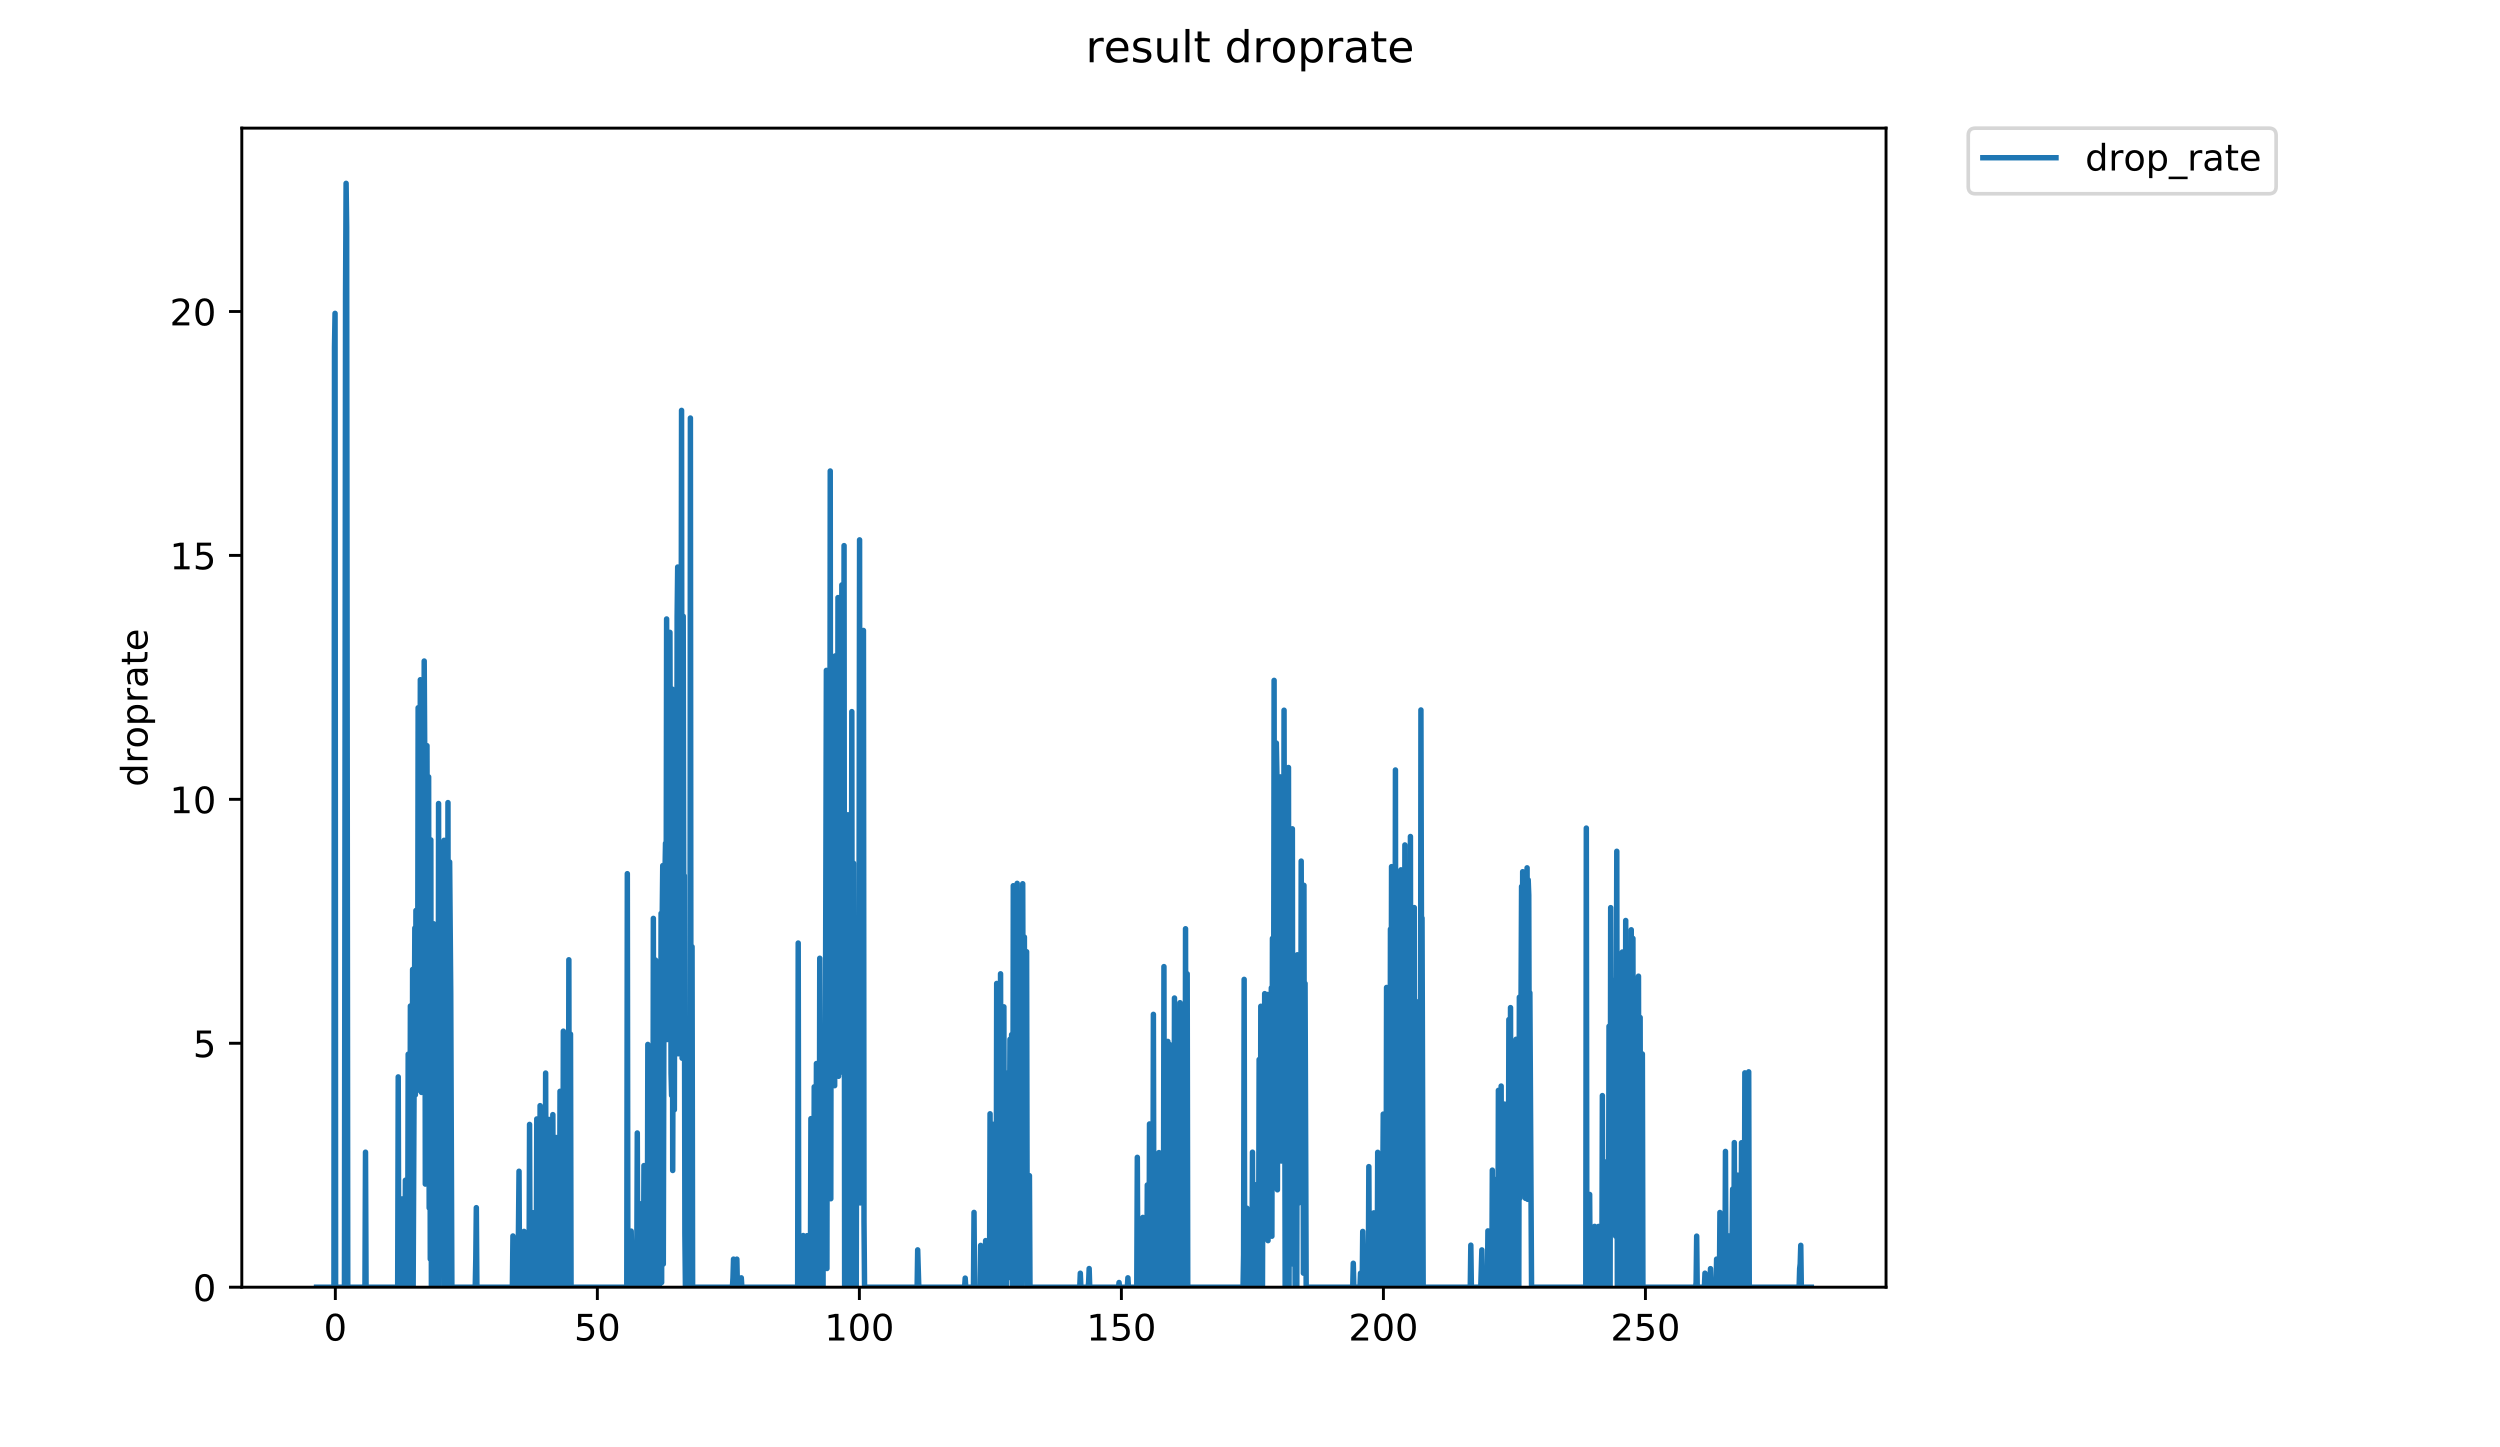 <?xml version="1.0" encoding="utf-8" standalone="no"?>
<!DOCTYPE svg PUBLIC "-//W3C//DTD SVG 1.1//EN"
  "http://www.w3.org/Graphics/SVG/1.1/DTD/svg11.dtd">
<!-- Created with matplotlib (https://matplotlib.org/) -->
<svg height="396pt" version="1.1" viewBox="0 0 684 396" width="684pt" xmlns="http://www.w3.org/2000/svg" xmlns:xlink="http://www.w3.org/1999/xlink">
 <defs>
  <style type="text/css">
*{stroke-linecap:butt;stroke-linejoin:round;}
  </style>
 </defs>
 <g id="figure_1">
  <g id="patch_1">
   <path d="M 0 396 
L 684 396 
L 684 0 
L 0 0 
z
" style="fill:#ffffff;"/>
  </g>
  <g id="axes_1">
   <g id="patch_2">
    <path d="M 66.159 352.174 
L 516.019 352.174 
L 516.019 35.062 
L 66.159 35.062 
z
" style="fill:#ffffff;"/>
   </g>
   <g id="matplotlib.axis_1">
    <g id="xtick_1">
     <g id="line2d_1">
      <defs>
       <path d="M 0 0 
L 0 3.5 
" id="m7e288eab20" style="stroke:#000000;stroke-width:0.8;"/>
      </defs>
      <g>
       <use style="stroke:#000000;stroke-width:0.8;" x="91.749" xlink:href="#m7e288eab20" y="352.174"/>
      </g>
     </g>
     <g id="text_1">
      <!-- 0 -->
      <defs>
       <path d="M 31.781 66.406 
Q 24.172 66.406 20.328 58.906 
Q 16.5 51.422 16.5 36.375 
Q 16.5 21.391 20.328 13.891 
Q 24.172 6.391 31.781 6.391 
Q 39.453 6.391 43.281 13.891 
Q 47.125 21.391 47.125 36.375 
Q 47.125 51.422 43.281 58.906 
Q 39.453 66.406 31.781 66.406 
z
M 31.781 74.219 
Q 44.047 74.219 50.516 64.516 
Q 56.984 54.828 56.984 36.375 
Q 56.984 17.969 50.516 8.266 
Q 44.047 -1.422 31.781 -1.422 
Q 19.531 -1.422 13.062 8.266 
Q 6.594 17.969 6.594 36.375 
Q 6.594 54.828 13.062 64.516 
Q 19.531 74.219 31.781 74.219 
z
" id="DejaVuSans-48"/>
      </defs>
      <g transform="translate(88.568 366.773)scale(0.1 -0.1)">
       <use xlink:href="#DejaVuSans-48"/>
      </g>
     </g>
    </g>
    <g id="xtick_2">
     <g id="line2d_2">
      <g>
       <use style="stroke:#000000;stroke-width:0.8;" x="163.438" xlink:href="#m7e288eab20" y="352.174"/>
      </g>
     </g>
     <g id="text_2">
      <!-- 50 -->
      <defs>
       <path d="M 10.797 72.906 
L 49.516 72.906 
L 49.516 64.594 
L 19.828 64.594 
L 19.828 46.734 
Q 21.969 47.469 24.109 47.828 
Q 26.266 48.188 28.422 48.188 
Q 40.625 48.188 47.75 41.5 
Q 54.891 34.812 54.891 23.391 
Q 54.891 11.625 47.562 5.094 
Q 40.234 -1.422 26.906 -1.422 
Q 22.312 -1.422 17.547 -0.641 
Q 12.797 0.141 7.719 1.703 
L 7.719 11.625 
Q 12.109 9.234 16.797 8.062 
Q 21.484 6.891 26.703 6.891 
Q 35.156 6.891 40.078 11.328 
Q 45.016 15.766 45.016 23.391 
Q 45.016 31 40.078 35.438 
Q 35.156 39.891 26.703 39.891 
Q 22.75 39.891 18.812 39.016 
Q 14.891 38.141 10.797 36.281 
z
" id="DejaVuSans-53"/>
      </defs>
      <g transform="translate(157.075 366.773)scale(0.1 -0.1)">
       <use xlink:href="#DejaVuSans-53"/>
       <use x="63.623" xlink:href="#DejaVuSans-48"/>
      </g>
     </g>
    </g>
    <g id="xtick_3">
     <g id="line2d_3">
      <g>
       <use style="stroke:#000000;stroke-width:0.8;" x="235.126" xlink:href="#m7e288eab20" y="352.174"/>
      </g>
     </g>
     <g id="text_3">
      <!-- 100 -->
      <defs>
       <path d="M 12.406 8.297 
L 28.516 8.297 
L 28.516 63.922 
L 10.984 60.406 
L 10.984 69.391 
L 28.422 72.906 
L 38.281 72.906 
L 38.281 8.297 
L 54.391 8.297 
L 54.391 0 
L 12.406 0 
z
" id="DejaVuSans-49"/>
      </defs>
      <g transform="translate(225.582 366.773)scale(0.1 -0.1)">
       <use xlink:href="#DejaVuSans-49"/>
       <use x="63.623" xlink:href="#DejaVuSans-48"/>
       <use x="127.246" xlink:href="#DejaVuSans-48"/>
      </g>
     </g>
    </g>
    <g id="xtick_4">
     <g id="line2d_4">
      <g>
       <use style="stroke:#000000;stroke-width:0.8;" x="306.814" xlink:href="#m7e288eab20" y="352.174"/>
      </g>
     </g>
     <g id="text_4">
      <!-- 150 -->
      <g transform="translate(297.271 366.773)scale(0.1 -0.1)">
       <use xlink:href="#DejaVuSans-49"/>
       <use x="63.623" xlink:href="#DejaVuSans-53"/>
       <use x="127.246" xlink:href="#DejaVuSans-48"/>
      </g>
     </g>
    </g>
    <g id="xtick_5">
     <g id="line2d_5">
      <g>
       <use style="stroke:#000000;stroke-width:0.8;" x="378.503" xlink:href="#m7e288eab20" y="352.174"/>
      </g>
     </g>
     <g id="text_5">
      <!-- 200 -->
      <defs>
       <path d="M 19.188 8.297 
L 53.609 8.297 
L 53.609 0 
L 7.328 0 
L 7.328 8.297 
Q 12.938 14.109 22.625 23.891 
Q 32.328 33.688 34.812 36.531 
Q 39.547 41.844 41.422 45.531 
Q 43.312 49.219 43.312 52.781 
Q 43.312 58.594 39.234 62.25 
Q 35.156 65.922 28.609 65.922 
Q 23.969 65.922 18.812 64.312 
Q 13.672 62.703 7.812 59.422 
L 7.812 69.391 
Q 13.766 71.781 18.938 73 
Q 24.125 74.219 28.422 74.219 
Q 39.75 74.219 46.484 68.547 
Q 53.219 62.891 53.219 53.422 
Q 53.219 48.922 51.531 44.891 
Q 49.859 40.875 45.406 35.406 
Q 44.188 33.984 37.641 27.219 
Q 31.109 20.453 19.188 8.297 
z
" id="DejaVuSans-50"/>
      </defs>
      <g transform="translate(368.959 366.773)scale(0.1 -0.1)">
       <use xlink:href="#DejaVuSans-50"/>
       <use x="63.623" xlink:href="#DejaVuSans-48"/>
       <use x="127.246" xlink:href="#DejaVuSans-48"/>
      </g>
     </g>
    </g>
    <g id="xtick_6">
     <g id="line2d_6">
      <g>
       <use style="stroke:#000000;stroke-width:0.8;" x="450.191" xlink:href="#m7e288eab20" y="352.174"/>
      </g>
     </g>
     <g id="text_6">
      <!-- 250 -->
      <g transform="translate(440.647 366.773)scale(0.1 -0.1)">
       <use xlink:href="#DejaVuSans-50"/>
       <use x="63.623" xlink:href="#DejaVuSans-53"/>
       <use x="127.246" xlink:href="#DejaVuSans-48"/>
      </g>
     </g>
    </g>
   </g>
   <g id="matplotlib.axis_2">
    <g id="ytick_1">
     <g id="line2d_7">
      <defs>
       <path d="M 0 0 
L -3.5 0 
" id="ma1e1fc80db" style="stroke:#000000;stroke-width:0.8;"/>
      </defs>
      <g>
       <use style="stroke:#000000;stroke-width:0.8;" x="66.159" xlink:href="#ma1e1fc80db" y="352.174"/>
      </g>
     </g>
     <g id="text_7">
      <!-- 0 -->
      <g transform="translate(52.796 355.973)scale(0.1 -0.1)">
       <use xlink:href="#DejaVuSans-48"/>
      </g>
     </g>
    </g>
    <g id="ytick_2">
     <g id="line2d_8">
      <g>
       <use style="stroke:#000000;stroke-width:0.8;" x="66.159" xlink:href="#ma1e1fc80db" y="285.437"/>
      </g>
     </g>
     <g id="text_8">
      <!-- 5 -->
      <g transform="translate(52.796 289.237)scale(0.1 -0.1)">
       <use xlink:href="#DejaVuSans-53"/>
      </g>
     </g>
    </g>
    <g id="ytick_3">
     <g id="line2d_9">
      <g>
       <use style="stroke:#000000;stroke-width:0.8;" x="66.159" xlink:href="#ma1e1fc80db" y="218.701"/>
      </g>
     </g>
     <g id="text_9">
      <!-- 10 -->
      <g transform="translate(46.434 222.5)scale(0.1 -0.1)">
       <use xlink:href="#DejaVuSans-49"/>
       <use x="63.623" xlink:href="#DejaVuSans-48"/>
      </g>
     </g>
    </g>
    <g id="ytick_4">
     <g id="line2d_10">
      <g>
       <use style="stroke:#000000;stroke-width:0.8;" x="66.159" xlink:href="#ma1e1fc80db" y="151.964"/>
      </g>
     </g>
     <g id="text_10">
      <!-- 15 -->
      <g transform="translate(46.434 155.763)scale(0.1 -0.1)">
       <use xlink:href="#DejaVuSans-49"/>
       <use x="63.623" xlink:href="#DejaVuSans-53"/>
      </g>
     </g>
    </g>
    <g id="ytick_5">
     <g id="line2d_11">
      <g>
       <use style="stroke:#000000;stroke-width:0.8;" x="66.159" xlink:href="#ma1e1fc80db" y="85.227"/>
      </g>
     </g>
     <g id="text_11">
      <!-- 20 -->
      <g transform="translate(46.434 89.026)scale(0.1 -0.1)">
       <use xlink:href="#DejaVuSans-50"/>
       <use x="63.623" xlink:href="#DejaVuSans-48"/>
      </g>
     </g>
    </g>
    <g id="text_12">
     <!-- droprate -->
     <defs>
      <path d="M 45.406 46.391 
L 45.406 75.984 
L 54.391 75.984 
L 54.391 0 
L 45.406 0 
L 45.406 8.203 
Q 42.578 3.328 38.25 0.953 
Q 33.938 -1.422 27.875 -1.422 
Q 17.969 -1.422 11.734 6.484 
Q 5.516 14.406 5.516 27.297 
Q 5.516 40.188 11.734 48.094 
Q 17.969 56 27.875 56 
Q 33.938 56 38.25 53.625 
Q 42.578 51.266 45.406 46.391 
z
M 14.797 27.297 
Q 14.797 17.391 18.875 11.75 
Q 22.953 6.109 30.078 6.109 
Q 37.203 6.109 41.297 11.75 
Q 45.406 17.391 45.406 27.297 
Q 45.406 37.203 41.297 42.844 
Q 37.203 48.484 30.078 48.484 
Q 22.953 48.484 18.875 42.844 
Q 14.797 37.203 14.797 27.297 
z
" id="DejaVuSans-100"/>
      <path d="M 41.109 46.297 
Q 39.594 47.172 37.812 47.578 
Q 36.031 48 33.891 48 
Q 26.266 48 22.188 43.047 
Q 18.109 38.094 18.109 28.812 
L 18.109 0 
L 9.078 0 
L 9.078 54.688 
L 18.109 54.688 
L 18.109 46.188 
Q 20.953 51.172 25.484 53.578 
Q 30.031 56 36.531 56 
Q 37.453 56 38.578 55.875 
Q 39.703 55.766 41.062 55.516 
z
" id="DejaVuSans-114"/>
      <path d="M 30.609 48.391 
Q 23.391 48.391 19.188 42.75 
Q 14.984 37.109 14.984 27.297 
Q 14.984 17.484 19.156 11.844 
Q 23.344 6.203 30.609 6.203 
Q 37.797 6.203 41.984 11.859 
Q 46.188 17.531 46.188 27.297 
Q 46.188 37.016 41.984 42.703 
Q 37.797 48.391 30.609 48.391 
z
M 30.609 56 
Q 42.328 56 49.016 48.375 
Q 55.719 40.766 55.719 27.297 
Q 55.719 13.875 49.016 6.219 
Q 42.328 -1.422 30.609 -1.422 
Q 18.844 -1.422 12.172 6.219 
Q 5.516 13.875 5.516 27.297 
Q 5.516 40.766 12.172 48.375 
Q 18.844 56 30.609 56 
z
" id="DejaVuSans-111"/>
      <path d="M 18.109 8.203 
L 18.109 -20.797 
L 9.078 -20.797 
L 9.078 54.688 
L 18.109 54.688 
L 18.109 46.391 
Q 20.953 51.266 25.266 53.625 
Q 29.594 56 35.594 56 
Q 45.562 56 51.781 48.094 
Q 58.016 40.188 58.016 27.297 
Q 58.016 14.406 51.781 6.484 
Q 45.562 -1.422 35.594 -1.422 
Q 29.594 -1.422 25.266 0.953 
Q 20.953 3.328 18.109 8.203 
z
M 48.688 27.297 
Q 48.688 37.203 44.609 42.844 
Q 40.531 48.484 33.406 48.484 
Q 26.266 48.484 22.188 42.844 
Q 18.109 37.203 18.109 27.297 
Q 18.109 17.391 22.188 11.75 
Q 26.266 6.109 33.406 6.109 
Q 40.531 6.109 44.609 11.75 
Q 48.688 17.391 48.688 27.297 
z
" id="DejaVuSans-112"/>
      <path d="M 34.281 27.484 
Q 23.391 27.484 19.188 25 
Q 14.984 22.516 14.984 16.5 
Q 14.984 11.719 18.141 8.906 
Q 21.297 6.109 26.703 6.109 
Q 34.188 6.109 38.703 11.406 
Q 43.219 16.703 43.219 25.484 
L 43.219 27.484 
z
M 52.203 31.203 
L 52.203 0 
L 43.219 0 
L 43.219 8.297 
Q 40.141 3.328 35.547 0.953 
Q 30.953 -1.422 24.312 -1.422 
Q 15.922 -1.422 10.953 3.297 
Q 6 8.016 6 15.922 
Q 6 25.141 12.172 29.828 
Q 18.359 34.516 30.609 34.516 
L 43.219 34.516 
L 43.219 35.406 
Q 43.219 41.609 39.141 45 
Q 35.062 48.391 27.688 48.391 
Q 23 48.391 18.547 47.266 
Q 14.109 46.141 10.016 43.891 
L 10.016 52.203 
Q 14.938 54.109 19.578 55.047 
Q 24.219 56 28.609 56 
Q 40.484 56 46.344 49.844 
Q 52.203 43.703 52.203 31.203 
z
" id="DejaVuSans-97"/>
      <path d="M 18.312 70.219 
L 18.312 54.688 
L 36.812 54.688 
L 36.812 47.703 
L 18.312 47.703 
L 18.312 18.016 
Q 18.312 11.328 20.141 9.422 
Q 21.969 7.516 27.594 7.516 
L 36.812 7.516 
L 36.812 0 
L 27.594 0 
Q 17.188 0 13.234 3.875 
Q 9.281 7.766 9.281 18.016 
L 9.281 47.703 
L 2.688 47.703 
L 2.688 54.688 
L 9.281 54.688 
L 9.281 70.219 
z
" id="DejaVuSans-116"/>
      <path d="M 56.203 29.594 
L 56.203 25.203 
L 14.891 25.203 
Q 15.484 15.922 20.484 11.062 
Q 25.484 6.203 34.422 6.203 
Q 39.594 6.203 44.453 7.469 
Q 49.312 8.734 54.109 11.281 
L 54.109 2.781 
Q 49.266 0.734 44.188 -0.344 
Q 39.109 -1.422 33.891 -1.422 
Q 20.797 -1.422 13.156 6.188 
Q 5.516 13.812 5.516 26.812 
Q 5.516 40.234 12.766 48.109 
Q 20.016 56 32.328 56 
Q 43.359 56 49.781 48.891 
Q 56.203 41.797 56.203 29.594 
z
M 47.219 32.234 
Q 47.125 39.594 43.094 43.984 
Q 39.062 48.391 32.422 48.391 
Q 24.906 48.391 20.391 44.141 
Q 15.875 39.891 15.188 32.172 
z
" id="DejaVuSans-101"/>
     </defs>
     <g transform="translate(40.354 215.236)rotate(-90)scale(0.1 -0.1)">
      <use xlink:href="#DejaVuSans-100"/>
      <use x="63.477" xlink:href="#DejaVuSans-114"/>
      <use x="104.559" xlink:href="#DejaVuSans-111"/>
      <use x="165.74" xlink:href="#DejaVuSans-112"/>
      <use x="229.217" xlink:href="#DejaVuSans-114"/>
      <use x="270.33" xlink:href="#DejaVuSans-97"/>
      <use x="331.609" xlink:href="#DejaVuSans-116"/>
      <use x="370.818" xlink:href="#DejaVuSans-101"/>
     </g>
    </g>
   </g>
   <g id="line2d_12">
    <path clip-path="url(#pc141b38276)" d="M 86.607 352.174 
L 91.366 352.174 
L 91.517 94.953 
L 91.669 85.737 
L 91.82 352.174 
L 94.241 352.174 
L 94.542 80.355 
L 94.693 50.163 
L 94.843 62.126 
L 95.146 352.174 
L 99.85 352.174 
L 100.001 315.24 
L 100.153 352.174 
L 108.804 352.174 
L 108.955 294.642 
L 109.106 352.174 
L 109.711 352.174 
L 109.862 348.346 
L 110.014 328.022 
L 110.165 352.174 
L 110.769 352.174 
L 110.921 322.909 
L 111.074 352.174 
L 111.528 352.174 
L 111.679 288.433 
L 111.83 341.917 
L 111.981 352.174 
L 112.131 336.773 
L 112.282 275.244 
L 112.435 352.174 
L 112.585 336.832 
L 112.737 350.898 
L 112.888 265.237 
L 113.039 352.174 
L 113.494 253.919 
L 113.645 299.555 
L 113.797 249.111 
L 113.947 298.478 
L 114.099 261.835 
L 114.25 289.288 
L 114.401 193.642 
L 114.854 243.399 
L 115.005 185.971 
L 115.156 194.77 
L 115.308 298.886 
L 115.459 253.825 
L 115.61 263.959 
L 115.761 225.483 
L 115.912 252.453 
L 116.063 180.858 
L 116.214 207.428 
L 116.364 323.966 
L 116.515 217.547 
L 116.668 268.436 
L 116.819 204.012 
L 117.121 312.427 
L 117.272 212.552 
L 117.423 330.502 
L 117.574 255.01 
L 117.725 344.481 
L 117.876 229.792 
L 118.026 352.174 
L 118.179 253.305 
L 118.33 266.434 
L 118.48 304.688 
L 118.631 252.738 
L 118.783 352.174 
L 118.933 261.315 
L 119.084 352.174 
L 119.236 297.305 
L 119.387 297.305 
L 119.539 314.003 
L 119.69 292.143 
L 119.841 352.174 
L 119.993 219.846 
L 120.144 352.174 
L 120.446 260.035 
L 120.597 327.953 
L 120.748 312.579 
L 120.899 314.991 
L 121.051 271.937 
L 121.203 320.334 
L 121.354 318.965 
L 121.505 229.908 
L 121.657 352.174 
L 121.808 306.016 
L 121.96 311.497 
L 122.111 271.63 
L 122.413 352.174 
L 122.564 219.593 
L 122.715 352.174 
L 122.867 344.54 
L 123.018 235.832 
L 123.32 271.553 
L 123.633 352.174 
L 130.022 352.174 
L 130.174 344.503 
L 130.324 330.419 
L 130.475 352.174 
L 140.186 352.174 
L 140.338 338.165 
L 140.641 352.174 
L 141.702 352.174 
L 142.006 320.455 
L 142.158 352.174 
L 143.22 352.174 
L 143.371 336.906 
L 143.523 352.174 
L 144.735 352.174 
L 144.887 307.641 
L 145.04 352.174 
L 145.647 352.174 
L 145.799 331.797 
L 145.951 350.901 
L 146.102 352.174 
L 146.709 352.174 
L 146.86 306.149 
L 147.011 352.174 
L 147.618 352.174 
L 147.77 302.504 
L 147.921 352.174 
L 148.227 352.174 
L 148.378 341.985 
L 148.528 352.174 
L 148.679 352.174 
L 148.83 343.208 
L 148.982 352.174 
L 149.133 352.174 
L 149.285 293.588 
L 149.436 352.174 
L 150.043 352.174 
L 150.195 306.281 
L 150.347 352.174 
L 150.65 352.174 
L 150.801 330.502 
L 150.953 352.174 
L 151.104 352.174 
L 151.256 304.961 
L 151.407 352.174 
L 152.01 352.174 
L 152.161 311.224 
L 152.312 352.174 
L 152.463 352.174 
L 152.615 345.83 
L 152.766 317.655 
L 152.917 352.174 
L 153.069 352.174 
L 153.22 298.581 
L 153.371 352.174 
L 153.976 352.174 
L 154.128 282.126 
L 154.278 352.174 
L 154.429 352.174 
L 154.58 325.249 
L 154.881 352.174 
L 155.032 352.174 
L 155.184 284.802 
L 155.335 352.174 
L 155.486 352.174 
L 155.637 262.595 
L 155.787 352.174 
L 155.938 352.174 
L 156.089 282.937 
L 156.239 352.174 
L 171.484 352.174 
L 171.635 239.039 
L 171.787 348.353 
L 171.938 352.174 
L 172.542 352.174 
L 172.693 336.832 
L 172.995 352.174 
L 174.058 352.174 
L 174.21 348.368 
L 174.361 309.984 
L 174.512 352.174 
L 175.422 352.174 
L 175.574 329.293 
L 175.883 352.174 
L 176.034 352.174 
L 176.185 318.902 
L 176.337 327.976 
L 176.489 352.174 
L 177.094 352.174 
L 177.246 285.757 
L 177.397 352.174 
L 177.85 352.174 
L 178.001 306.237 
L 178.152 321.432 
L 178.303 299.857 
L 178.454 352.174 
L 178.606 352.174 
L 178.757 251.271 
L 178.908 352.174 
L 179.21 352.174 
L 179.361 262.68 
L 179.512 352.174 
L 179.663 352.174 
L 179.966 348.346 
L 180.117 336.832 
L 180.268 280.511 
L 180.419 352.174 
L 180.569 263.959 
L 180.72 321.402 
L 180.871 249.896 
L 181.022 350.894 
L 181.174 251.367 
L 181.326 236.827 
L 181.479 345.842 
L 181.63 284.544 
L 181.781 275.539 
L 181.932 239.343 
L 182.083 230.718 
L 182.234 266.516 
L 182.385 169.351 
L 182.536 284.415 
L 182.689 196.56 
L 182.84 177.357 
L 182.991 274.261 
L 183.293 173.015 
L 183.599 293.588 
L 183.75 299.706 
L 183.901 188.528 
L 184.052 320.243 
L 184.354 200.035 
L 184.505 303.638 
L 184.657 226.088 
L 184.808 229.908 
L 184.96 188.997 
L 185.111 271.63 
L 185.263 168.775 
L 185.415 155.142 
L 185.566 288.311 
L 185.868 201.602 
L 186.02 268.993 
L 186.17 254.916 
L 186.322 212.686 
L 186.473 112.279 
L 186.624 289.529 
L 186.927 168.6 
L 187.078 249.993 
L 187.229 239.56 
L 187.379 337.58 
L 187.531 352.174 
L 188.591 352.174 
L 188.742 350.894 
L 188.893 114.376 
L 189.044 295.975 
L 189.195 294.587 
L 189.347 259.023 
L 189.497 352.174 
L 200.39 352.174 
L 200.541 349.62 
L 200.692 344.496 
L 200.847 352.174 
L 201.453 352.174 
L 201.603 344.503 
L 201.754 352.174 
L 202.663 352.174 
L 202.815 349.617 
L 202.966 352.174 
L 218.238 352.174 
L 218.39 258.017 
L 218.543 352.174 
L 219.598 352.174 
L 219.749 338.043 
L 219.901 352.174 
L 220.657 352.174 
L 220.808 338.084 
L 220.959 352.174 
L 221.714 352.174 
L 221.865 306.06 
L 222.015 352.174 
L 222.619 352.174 
L 222.771 297.357 
L 222.921 352.174 
L 223.072 352.174 
L 223.223 341.946 
L 223.375 290.983 
L 223.527 352.174 
L 224.131 352.174 
L 224.284 262.178 
L 224.586 352.174 
L 225.039 281.587 
L 225.189 352.174 
L 225.34 285.437 
L 225.49 336.803 
L 225.643 301.279 
L 225.794 299.756 
L 226.096 183.415 
L 226.246 347.06 
L 226.397 242.014 
L 227.002 290.005 
L 227.153 128.868 
L 227.305 327.976 
L 227.459 219.327 
L 227.61 209.121 
L 227.761 263.79 
L 227.912 261.228 
L 228.063 193.642 
L 228.214 200.035 
L 228.364 297.041 
L 228.516 179.459 
L 228.669 216.931 
L 228.82 210.263 
L 229.121 272.603 
L 229.273 163.501 
L 229.424 294.477 
L 229.576 228.987 
L 229.727 293.532 
L 229.878 200.035 
L 230.03 282.126 
L 230.332 160.034 
L 230.484 260.823 
L 230.635 266.351 
L 230.786 288.189 
L 230.937 149.284 
L 231.089 352.174 
L 231.241 343.233 
L 231.392 302.361 
L 231.543 352.174 
L 231.695 350.898 
L 231.997 222.924 
L 232.148 352.174 
L 232.604 245.294 
L 232.754 338.097 
L 232.906 285.82 
L 233.058 194.698 
L 233.209 352.174 
L 233.36 352.174 
L 233.512 236.166 
L 233.663 332.979 
L 233.815 352.174 
L 233.967 292.486 
L 234.118 281.79 
L 234.271 352.174 
L 234.422 263.79 
L 234.574 294.971 
L 235.029 255.288 
L 235.181 147.709 
L 235.332 329.117 
L 235.635 228.398 
L 235.787 237.659 
L 235.937 309.903 
L 236.088 277.808 
L 236.238 172.498 
L 236.389 334.207 
L 236.54 352.174 
L 250.927 352.174 
L 251.078 341.966 
L 251.381 352.174 
L 263.922 352.174 
L 264.078 349.693 
L 264.229 352.174 
L 266.342 352.174 
L 266.493 331.718 
L 266.645 352.174 
L 268.157 352.174 
L 268.309 340.744 
L 268.46 352.174 
L 269.519 352.174 
L 269.67 339.426 
L 269.821 352.174 
L 270.727 352.174 
L 270.878 304.734 
L 271.029 352.174 
L 271.484 352.174 
L 271.636 307.598 
L 271.787 344.489 
L 271.939 352.174 
L 272.09 352.174 
L 272.241 343.199 
L 272.391 352.174 
L 272.542 352.174 
L 272.693 269.073 
L 272.845 352.174 
L 272.996 352.174 
L 273.148 302.361 
L 273.449 352.174 
L 273.6 345.757 
L 273.751 266.434 
L 273.902 344.533 
L 274.056 352.174 
L 274.208 284.738 
L 274.36 352.174 
L 274.511 352.174 
L 274.662 275.465 
L 274.814 352.174 
L 274.966 325.479 
L 275.118 352.174 
L 275.269 302.266 
L 275.419 352.174 
L 275.57 340.657 
L 275.723 296.242 
L 275.874 349.629 
L 276.026 293.364 
L 276.176 313.82 
L 276.327 284.35 
L 276.629 331.64 
L 276.78 283.07 
L 276.931 302.504 
L 277.083 352.174 
L 277.234 242.33 
L 277.385 344.496 
L 277.537 263.697 
L 277.689 352.174 
L 277.841 262.092 
L 277.993 278.376 
L 278.145 352.174 
L 278.297 241.687 
L 278.448 265.404 
L 278.599 352.174 
L 278.751 250.189 
L 278.903 338.205 
L 279.055 310.225 
L 279.207 330.585 
L 279.359 256.745 
L 279.662 352.174 
L 279.814 241.792 
L 280.121 345.908 
L 280.272 256.38 
L 280.423 347.07 
L 280.575 305.096 
L 280.726 347.089 
L 280.878 260.387 
L 281.03 336.92 
L 281.182 352.174 
L 281.5 352.174 
L 281.651 321.666 
L 281.802 352.174 
L 295.422 352.174 
L 295.574 348.353 
L 295.725 352.174 
L 297.692 352.174 
L 297.843 350.901 
L 297.995 347.075 
L 298.146 352.174 
L 306.022 352.174 
L 306.174 350.894 
L 306.325 352.174 
L 308.442 352.174 
L 308.593 349.612 
L 308.744 352.174 
L 311.017 352.174 
L 311.17 316.649 
L 311.322 352.174 
L 312.536 352.174 
L 312.687 333.088 
L 312.839 352.174 
L 313.748 352.174 
L 313.9 324.208 
L 314.051 352.174 
L 314.355 352.174 
L 314.506 307.513 
L 314.657 343.216 
L 314.808 352.174 
L 315.264 352.174 
L 315.415 347.075 
L 315.568 277.53 
L 315.72 352.174 
L 316.176 352.174 
L 316.328 320.395 
L 316.479 329.271 
L 316.631 352.174 
L 316.934 352.174 
L 317.086 315.345 
L 317.238 352.174 
L 317.389 352.174 
L 317.54 325.3 
L 317.691 352.174 
L 317.844 352.174 
L 317.997 323.02 
L 318.149 352.174 
L 318.301 352.174 
L 318.453 264.463 
L 318.604 352.174 
L 318.756 352.174 
L 318.907 296.082 
L 319.058 340.668 
L 319.21 352.174 
L 319.361 352.174 
L 319.513 284.93 
L 319.666 352.174 
L 319.818 352.174 
L 319.97 285.757 
L 320.122 352.174 
L 320.274 352.174 
L 320.426 308.954 
L 320.577 352.174 
L 321.184 352.174 
L 321.335 273.06 
L 321.487 343.284 
L 321.638 352.174 
L 321.791 352.174 
L 321.943 285.565 
L 322.093 352.174 
L 322.244 352.174 
L 322.395 300.887 
L 322.546 352.174 
L 322.696 352.174 
L 322.848 274.336 
L 322.999 352.174 
L 323.15 352.174 
L 323.301 297.252 
L 323.453 345.8 
L 323.605 352.174 
L 323.908 307.555 
L 324.059 352.174 
L 324.21 352.174 
L 324.361 254.107 
L 324.512 352.174 
L 324.663 332.997 
L 324.814 266.434 
L 324.965 352.174 
L 340.095 352.174 
L 340.247 343.284 
L 340.399 267.956 
L 340.55 352.174 
L 341.006 352.174 
L 341.158 330.564 
L 341.31 352.174 
L 341.917 352.174 
L 342.068 348.346 
L 342.372 352.174 
L 342.524 352.174 
L 342.676 315.24 
L 342.828 352.174 
L 343.434 352.174 
L 343.587 324.288 
L 343.738 324.128 
L 343.89 352.174 
L 344.194 352.174 
L 344.346 347.099 
L 344.498 289.887 
L 344.65 352.174 
L 344.801 352.174 
L 344.953 275.318 
L 345.105 349.644 
L 345.257 310.225 
L 345.409 352.174 
L 345.561 305.051 
L 345.713 310.265 
L 345.864 336.92 
L 346.016 271.861 
L 346.168 306.499 
L 346.321 286.449 
L 346.625 316.581 
L 346.777 272.09 
L 346.929 339.438 
L 347.081 292.486 
L 347.232 321.491 
L 347.534 307.555 
L 347.836 270.273 
L 347.988 338.231 
L 348.14 256.745 
L 348.444 297.461 
L 348.595 186.149 
L 348.746 306.105 
L 348.898 206.706 
L 349.05 269.783 
L 349.202 203.305 
L 349.353 211.541 
L 349.505 325.53 
L 349.656 233.161 
L 349.807 256.288 
L 349.958 247.539 
L 350.109 288.25 
L 350.26 212.552 
L 350.411 220.49 
L 350.562 317.655 
L 350.714 268.277 
L 350.865 261.228 
L 351.016 229.204 
L 351.166 290.63 
L 351.317 194.316 
L 351.62 352.174 
L 351.772 249.111 
L 351.924 319.124 
L 352.075 217.805 
L 352.226 270.351 
L 352.378 273.135 
L 352.528 209.99 
L 352.68 352.174 
L 352.831 277.951 
L 352.982 320.212 
L 353.133 290.866 
L 353.285 308.747 
L 353.436 279.231 
L 353.587 226.763 
L 353.739 345.848 
L 353.89 266.516 
L 354.041 313.82 
L 354.192 281.79 
L 354.344 352.174 
L 354.495 293.364 
L 354.798 352.174 
L 354.948 261.228 
L 355.251 329.184 
L 355.402 299.756 
L 355.553 304.825 
L 355.704 297.252 
L 355.854 327.836 
L 356.006 235.598 
L 356.157 285.82 
L 356.308 287.034 
L 356.459 242.225 
L 356.61 348.339 
L 356.761 242.225 
L 356.912 343.225 
L 357.064 269.073 
L 357.368 352.174 
L 370.107 352.174 
L 370.258 345.631 
L 370.411 352.174 
L 372.083 352.174 
L 372.235 348.353 
L 372.386 352.174 
L 372.691 352.174 
L 372.843 336.92 
L 373.147 352.174 
L 374.359 352.174 
L 374.512 319.186 
L 374.663 352.174 
L 375.726 352.174 
L 375.878 331.835 
L 376.03 352.174 
L 376.787 352.174 
L 376.939 315.275 
L 377.091 349.629 
L 377.242 352.174 
L 377.546 352.174 
L 377.697 332.565 
L 377.848 352.174 
L 378.151 352.174 
L 378.453 304.825 
L 378.603 352.174 
L 378.755 352.174 
L 378.906 305.006 
L 379.21 352.174 
L 379.363 270.172 
L 379.515 344.547 
L 379.666 280.852 
L 379.818 352.174 
L 379.97 310.225 
L 380.274 347.089 
L 380.426 254.2 
L 380.577 313.783 
L 380.728 237.111 
L 380.88 352.174 
L 381.032 259.378 
L 381.183 258.934 
L 381.335 352.174 
L 381.487 288.494 
L 381.639 321.782 
L 381.791 210.669 
L 381.943 352.174 
L 382.246 277.175 
L 382.398 352.174 
L 382.702 352.174 
L 382.854 261.921 
L 383.006 352.174 
L 383.158 352.174 
L 383.31 237.986 
L 383.462 352.174 
L 383.614 352.174 
L 383.766 297.617 
L 384.221 352.174 
L 384.375 231.178 
L 384.527 352.174 
L 384.678 352.174 
L 384.83 239.039 
L 384.981 352.174 
L 385.286 352.174 
L 385.437 261.402 
L 385.588 352.174 
L 385.74 352.174 
L 385.892 228.87 
L 386.043 352.174 
L 386.346 307.513 
L 386.498 352.174 
L 386.8 288.127 
L 386.951 248.319 
L 387.102 352.174 
L 387.252 339.353 
L 387.403 273.962 
L 387.554 336.803 
L 387.706 333.107 
L 387.857 299.706 
L 388.007 293.251 
L 388.159 352.174 
L 388.31 290.924 
L 388.461 309.903 
L 388.613 352.174 
L 388.764 194.247 
L 388.916 256.836 
L 389.067 251.174 
L 389.379 352.174 
L 402.265 352.174 
L 402.416 340.679 
L 402.567 352.174 
L 405.133 352.174 
L 405.436 341.976 
L 405.587 352.174 
L 406.944 352.174 
L 407.094 336.773 
L 407.245 352.174 
L 408.15 352.174 
L 408.301 320.151 
L 408.454 352.174 
L 409.208 352.174 
L 409.359 322.684 
L 409.51 352.174 
L 409.811 352.174 
L 409.961 298.323 
L 410.111 352.174 
L 410.262 352.174 
L 410.412 350.891 
L 410.565 348.368 
L 410.716 297.147 
L 410.866 343.199 
L 411.017 352.174 
L 411.167 305.927 
L 411.318 321.52 
L 411.47 352.174 
L 411.621 302.073 
L 411.771 329.073 
L 411.921 313.635 
L 412.072 352.174 
L 412.223 345.757 
L 412.373 321.373 
L 412.524 352.174 
L 412.674 336.788 
L 412.825 278.95 
L 412.975 352.174 
L 413.126 352.174 
L 413.277 275.685 
L 413.429 352.174 
L 413.58 352.174 
L 413.731 306.06 
L 413.883 343.284 
L 414.035 352.174 
L 414.186 352.174 
L 414.337 289.408 
L 414.488 352.174 
L 414.64 352.174 
L 414.79 284.35 
L 414.942 352.174 
L 415.093 352.174 
L 415.244 343.208 
L 415.395 320.181 
L 415.545 352.174 
L 415.696 272.832 
L 415.847 327.836 
L 415.998 307.341 
L 416.301 242.54 
L 416.453 301.279 
L 416.604 238.498 
L 416.756 251.751 
L 416.907 313.746 
L 417.057 317.589 
L 417.209 298.426 
L 417.359 327.86 
L 417.51 265.154 
L 417.661 302.122 
L 417.812 237.44 
L 417.965 328.136 
L 418.116 240.733 
L 418.267 244.884 
L 418.418 300.937 
L 418.569 271.63 
L 419.031 352.174 
L 433.865 352.174 
L 434.017 226.567 
L 434.169 352.174 
L 434.774 352.174 
L 434.926 326.799 
L 435.078 352.174 
L 436.135 352.174 
L 436.286 335.538 
L 436.438 352.174 
L 437.196 352.174 
L 437.347 335.554 
L 437.499 336.92 
L 437.651 352.174 
L 438.258 352.174 
L 438.409 299.756 
L 438.56 352.174 
L 439.013 352.174 
L 439.317 317.918 
L 439.468 352.174 
L 439.924 352.174 
L 440.074 347.05 
L 440.226 280.784 
L 440.378 352.174 
L 440.53 352.174 
L 440.682 248.333 
L 440.834 314.003 
L 440.985 330.482 
L 441.138 305.452 
L 441.44 320.181 
L 441.592 294.862 
L 441.744 317.82 
L 441.896 268.116 
L 442.048 338.218 
L 442.352 232.911 
L 442.504 352.174 
L 442.656 344.554 
L 442.808 277.103 
L 442.96 352.174 
L 443.265 352.174 
L 443.417 269.469 
L 443.569 352.174 
L 443.721 352.174 
L 443.873 260.475 
L 444.026 352.174 
L 444.184 352.174 
L 444.336 279.855 
L 444.488 352.174 
L 444.64 352.174 
L 444.792 251.847 
L 444.944 352.174 
L 445.096 352.174 
L 445.249 328.068 
L 445.401 273.286 
L 445.553 352.174 
L 445.705 352.174 
L 445.857 308.954 
L 446.008 352.174 
L 446.159 352.174 
L 446.311 254.387 
L 446.463 352.174 
L 446.615 352.174 
L 446.767 256.745 
L 446.919 352.174 
L 447.073 352.174 
L 447.225 302.598 
L 447.377 296.242 
L 447.528 352.174 
L 447.68 352.174 
L 447.832 320.395 
L 447.984 352.174 
L 448.136 352.174 
L 448.288 267.086 
L 448.44 352.174 
L 448.592 352.174 
L 448.744 278.376 
L 448.896 352.174 
L 449.199 352.174 
L 449.35 288.372 
L 449.501 352.174 
L 463.905 352.174 
L 464.057 350.901 
L 464.209 338.205 
L 464.36 352.174 
L 466.326 352.174 
L 466.478 348.346 
L 466.629 352.174 
L 467.838 352.174 
L 467.991 347.104 
L 468.142 352.174 
L 469.514 352.174 
L 469.665 344.496 
L 469.815 352.174 
L 470.419 352.174 
L 470.571 331.738 
L 470.722 352.174 
L 471.932 352.174 
L 472.083 315.027 
L 472.236 352.174 
L 472.842 352.174 
L 472.993 338.138 
L 473.144 352.174 
L 473.75 352.174 
L 474.053 325.326 
L 474.204 352.174 
L 474.355 352.174 
L 474.507 312.617 
L 474.659 352.174 
L 474.811 352.174 
L 474.963 326.799 
L 475.117 352.174 
L 475.269 352.174 
L 475.42 321.52 
L 475.571 350.898 
L 475.723 352.174 
L 475.875 352.174 
L 476.026 331.758 
L 476.178 352.174 
L 476.33 352.174 
L 476.481 312.655 
L 476.633 352.174 
L 476.783 352.174 
L 476.934 336.803 
L 477.085 352.174 
L 477.236 352.174 
L 477.387 293.532 
L 477.539 352.174 
L 477.842 352.174 
L 477.993 329.161 
L 478.144 352.174 
L 478.294 352.174 
L 478.445 293.251 
L 478.597 352.174 
L 492.234 352.174 
L 492.386 347.085 
L 492.537 345.776 
L 492.689 340.723 
L 492.841 352.174 
L 495.571 352.174 
L 495.571 352.174 
" style="fill:none;stroke:#1f77b4;stroke-linecap:square;stroke-width:1.5;"/>
   </g>
   <g id="patch_3">
    <path d="M 66.159 352.174 
L 66.159 35.062 
" style="fill:none;stroke:#000000;stroke-linecap:square;stroke-linejoin:miter;stroke-width:0.8;"/>
   </g>
   <g id="patch_4">
    <path d="M 516.019 352.174 
L 516.019 35.062 
" style="fill:none;stroke:#000000;stroke-linecap:square;stroke-linejoin:miter;stroke-width:0.8;"/>
   </g>
   <g id="patch_5">
    <path d="M 66.159 352.174 
L 516.019 352.174 
" style="fill:none;stroke:#000000;stroke-linecap:square;stroke-linejoin:miter;stroke-width:0.8;"/>
   </g>
   <g id="patch_6">
    <path d="M 66.159 35.062 
L 516.019 35.062 
" style="fill:none;stroke:#000000;stroke-linecap:square;stroke-linejoin:miter;stroke-width:0.8;"/>
   </g>
   <g id="legend_1">
    <g id="patch_7">
     <path d="M 540.512 53.019 
L 620.748 53.019 
Q 622.748 53.019 622.748 51.019 
L 622.748 37.062 
Q 622.748 35.062 620.748 35.062 
L 540.512 35.062 
Q 538.512 35.062 538.512 37.062 
L 538.512 51.019 
Q 538.512 53.019 540.512 53.019 
z
" style="fill:#ffffff;opacity:0.8;stroke:#cccccc;stroke-linejoin:miter;"/>
    </g>
    <g id="line2d_13">
     <path d="M 542.512 43.161 
L 562.512 43.161 
" style="fill:none;stroke:#1f77b4;stroke-linecap:square;stroke-width:1.5;"/>
    </g>
    <g id="line2d_14"/>
    <g id="text_13">
     <!-- drop_rate -->
     <defs>
      <path d="M 50.984 -16.609 
L 50.984 -23.578 
L -0.984 -23.578 
L -0.984 -16.609 
z
" id="DejaVuSans-95"/>
     </defs>
     <g transform="translate(570.512 46.661)scale(0.1 -0.1)">
      <use xlink:href="#DejaVuSans-100"/>
      <use x="63.477" xlink:href="#DejaVuSans-114"/>
      <use x="104.559" xlink:href="#DejaVuSans-111"/>
      <use x="165.74" xlink:href="#DejaVuSans-112"/>
      <use x="229.217" xlink:href="#DejaVuSans-95"/>
      <use x="279.217" xlink:href="#DejaVuSans-114"/>
      <use x="320.33" xlink:href="#DejaVuSans-97"/>
      <use x="381.609" xlink:href="#DejaVuSans-116"/>
      <use x="420.818" xlink:href="#DejaVuSans-101"/>
     </g>
    </g>
   </g>
  </g>
  <g id="text_14">
   <!-- result droprate -->
   <defs>
    <path d="M 44.281 53.078 
L 44.281 44.578 
Q 40.484 46.531 36.375 47.5 
Q 32.281 48.484 27.875 48.484 
Q 21.188 48.484 17.844 46.438 
Q 14.5 44.391 14.5 40.281 
Q 14.5 37.156 16.891 35.375 
Q 19.281 33.594 26.516 31.984 
L 29.594 31.297 
Q 39.156 29.25 43.188 25.516 
Q 47.219 21.781 47.219 15.094 
Q 47.219 7.469 41.188 3.016 
Q 35.156 -1.422 24.609 -1.422 
Q 20.219 -1.422 15.453 -0.562 
Q 10.688 0.297 5.422 2 
L 5.422 11.281 
Q 10.406 8.688 15.234 7.391 
Q 20.062 6.109 24.812 6.109 
Q 31.156 6.109 34.562 8.281 
Q 37.984 10.453 37.984 14.406 
Q 37.984 18.062 35.516 20.016 
Q 33.062 21.969 24.703 23.781 
L 21.578 24.516 
Q 13.234 26.266 9.516 29.906 
Q 5.812 33.547 5.812 39.891 
Q 5.812 47.609 11.281 51.797 
Q 16.75 56 26.812 56 
Q 31.781 56 36.172 55.266 
Q 40.578 54.547 44.281 53.078 
z
" id="DejaVuSans-115"/>
    <path d="M 8.5 21.578 
L 8.5 54.688 
L 17.484 54.688 
L 17.484 21.922 
Q 17.484 14.156 20.5 10.266 
Q 23.531 6.391 29.594 6.391 
Q 36.859 6.391 41.078 11.031 
Q 45.312 15.672 45.312 23.688 
L 45.312 54.688 
L 54.297 54.688 
L 54.297 0 
L 45.312 0 
L 45.312 8.406 
Q 42.047 3.422 37.719 1 
Q 33.406 -1.422 27.688 -1.422 
Q 18.266 -1.422 13.375 4.438 
Q 8.5 10.297 8.5 21.578 
z
M 31.109 56 
z
" id="DejaVuSans-117"/>
    <path d="M 9.422 75.984 
L 18.406 75.984 
L 18.406 0 
L 9.422 0 
z
" id="DejaVuSans-108"/>
    <path id="DejaVuSans-32"/>
   </defs>
   <g transform="translate(297.048 17.038)scale(0.12 -0.12)">
    <use xlink:href="#DejaVuSans-114"/>
    <use x="41.082" xlink:href="#DejaVuSans-101"/>
    <use x="102.605" xlink:href="#DejaVuSans-115"/>
    <use x="154.705" xlink:href="#DejaVuSans-117"/>
    <use x="218.084" xlink:href="#DejaVuSans-108"/>
    <use x="245.867" xlink:href="#DejaVuSans-116"/>
    <use x="285.076" xlink:href="#DejaVuSans-32"/>
    <use x="316.863" xlink:href="#DejaVuSans-100"/>
    <use x="380.34" xlink:href="#DejaVuSans-114"/>
    <use x="421.422" xlink:href="#DejaVuSans-111"/>
    <use x="482.604" xlink:href="#DejaVuSans-112"/>
    <use x="546.08" xlink:href="#DejaVuSans-114"/>
    <use x="587.193" xlink:href="#DejaVuSans-97"/>
    <use x="648.473" xlink:href="#DejaVuSans-116"/>
    <use x="687.682" xlink:href="#DejaVuSans-101"/>
   </g>
  </g>
 </g>
 <defs>
  <clipPath id="pc141b38276">
   <rect height="317.112" width="449.861" x="66.159" y="35.062"/>
  </clipPath>
 </defs>
</svg>
